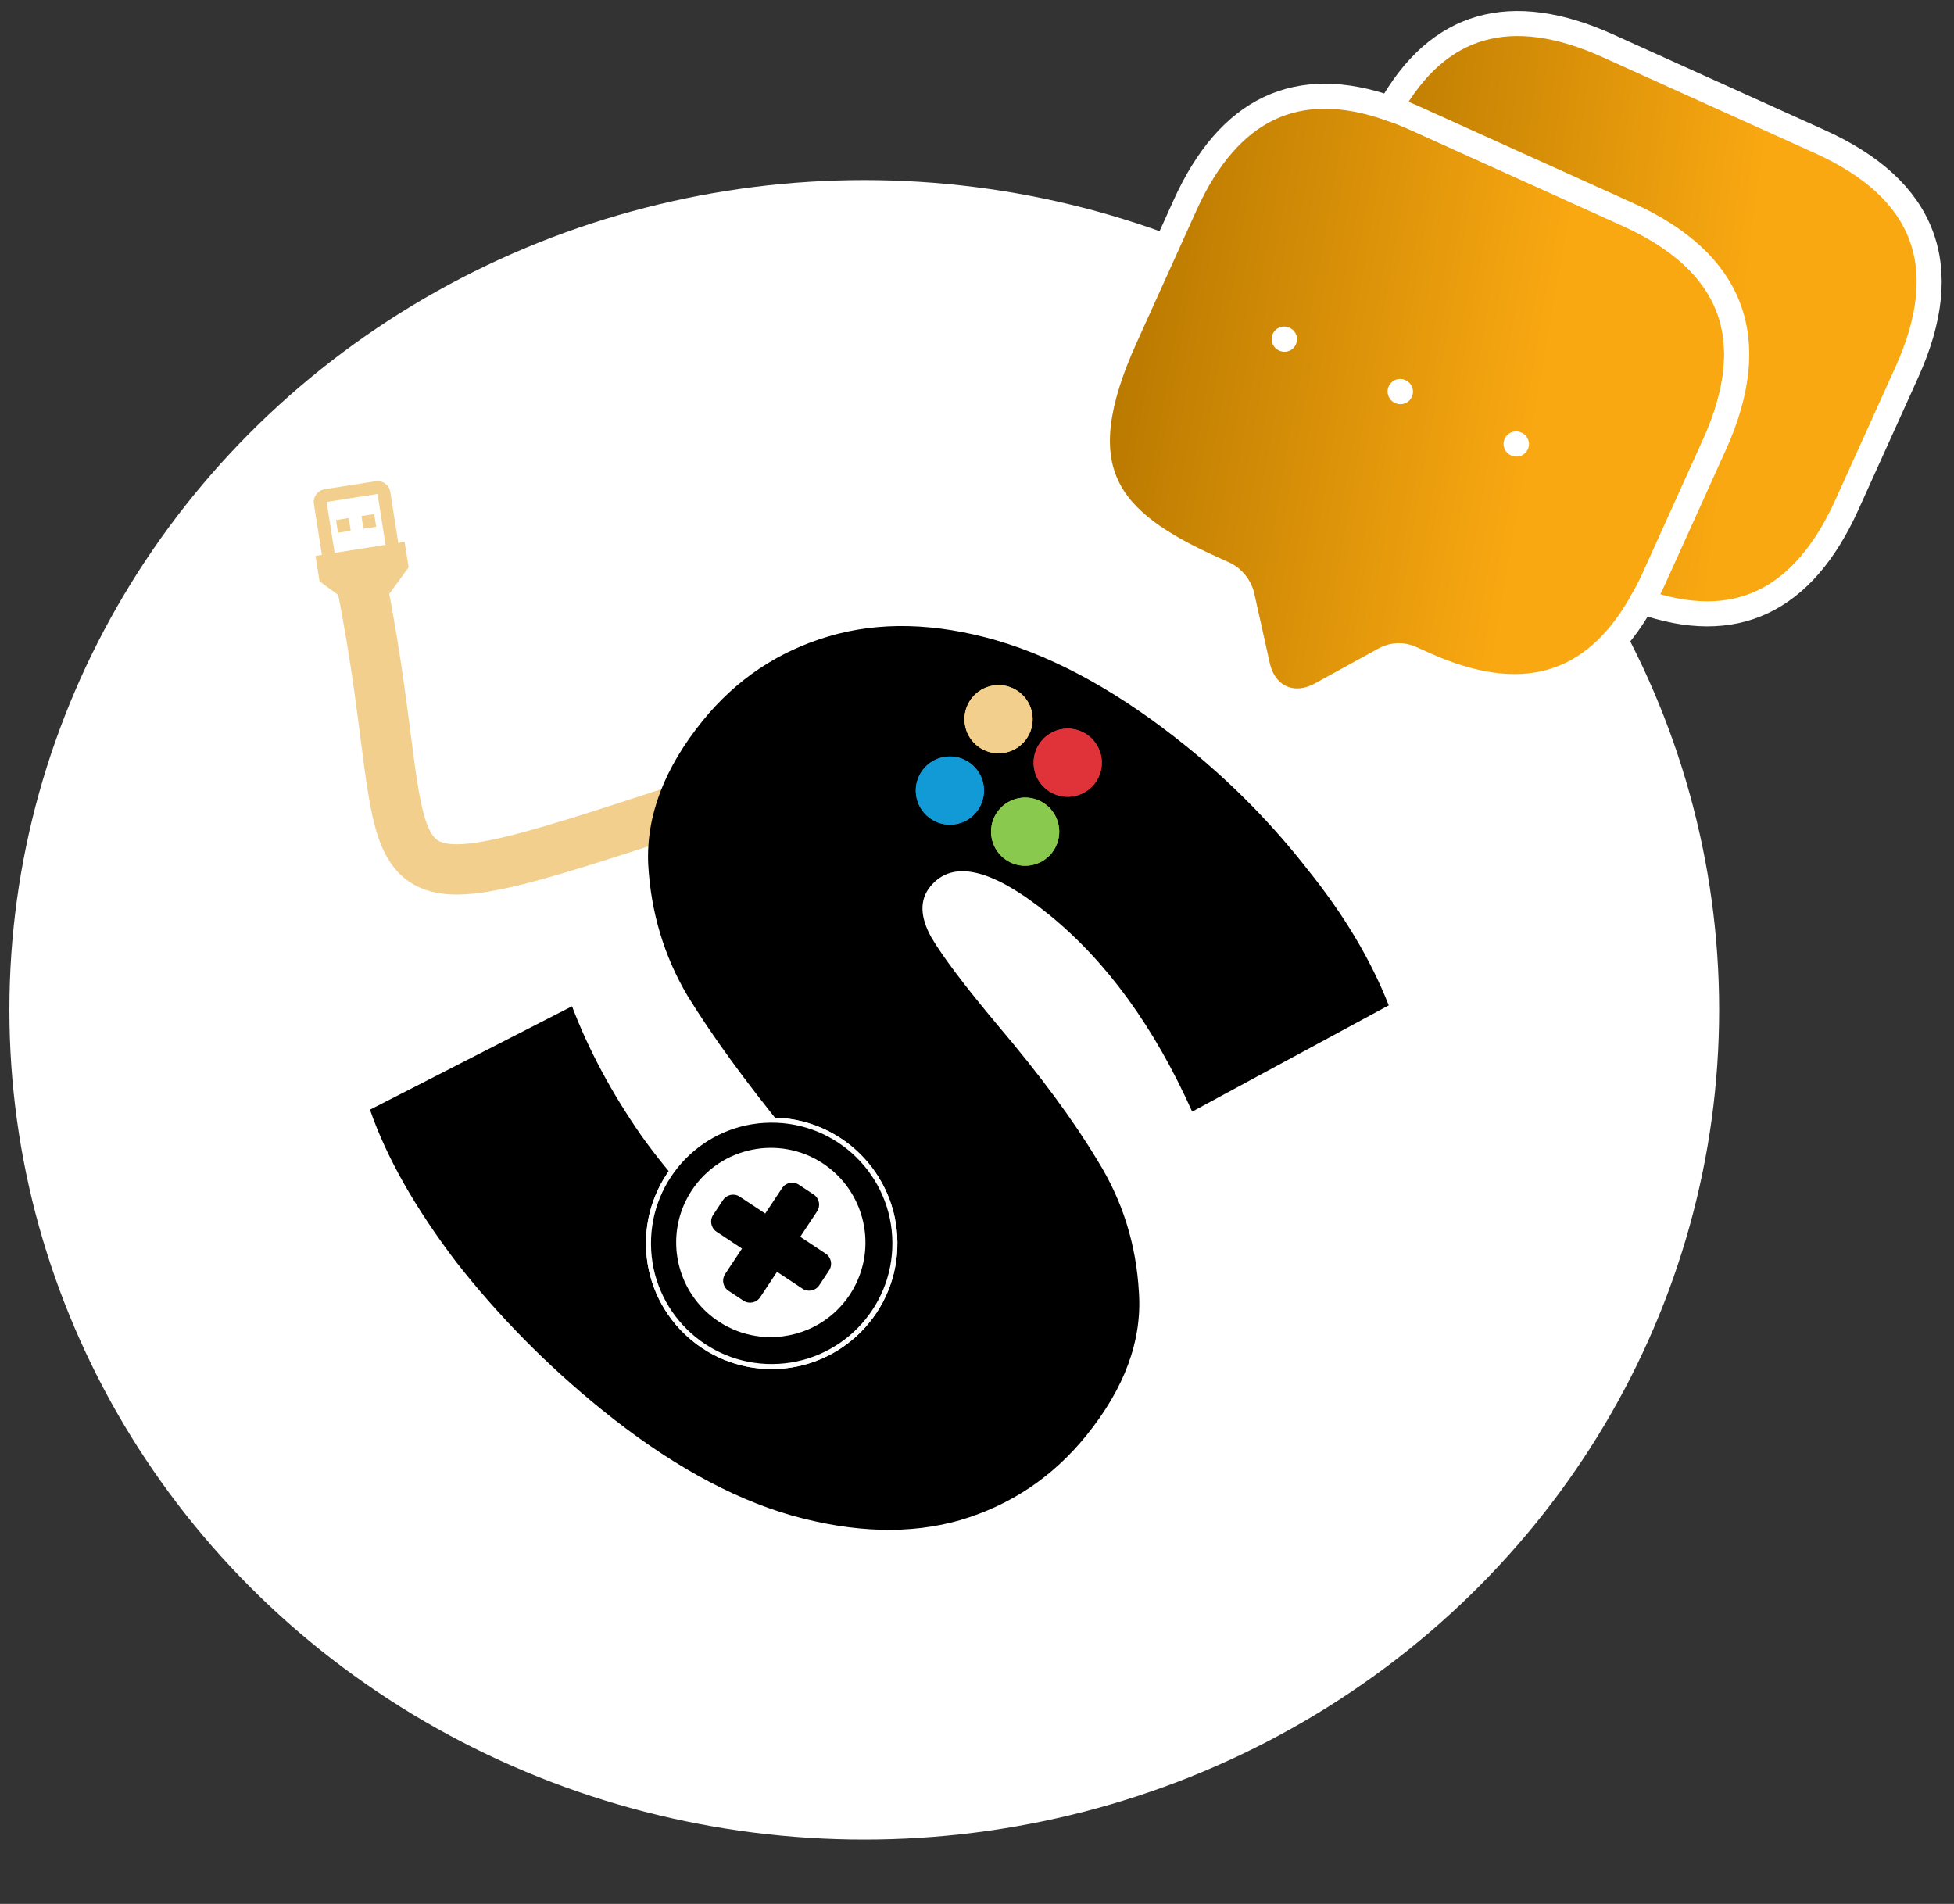 <svg width="156" height="152" viewBox="0 0 156 152" fill="none" xmlns="http://www.w3.org/2000/svg">
<rect x="0" y="0" width="156" height="152" fill="#333333" stroke="none"/>
<ellipse cx="69" cy="80.62" rx="68.25" ry="66.243" fill="white"/>
<path d="M28.853 46.495C33.871 71.587 26.846 73.594 55.213 64.328" stroke="#F2CF8D" stroke-width="4.015"/>
<path d="M47.988 112.496C43.649 108.974 39.793 105.06 36.422 100.753C33.142 96.437 30.847 92.383 29.539 88.592L45.668 80.337C46.988 83.807 48.83 87.246 51.194 90.653C53.599 94.01 56.223 96.842 59.066 99.15C61.51 101.133 63.438 102.325 64.85 102.726C66.302 103.077 67.412 102.779 68.181 101.831C69.072 100.734 69.041 99.344 68.09 97.662C67.188 96.02 65.43 93.601 62.813 90.402C59.461 86.276 56.823 82.646 54.898 79.513C53.014 76.33 51.965 72.831 51.751 69.017C51.577 65.154 53.028 61.327 56.104 57.536C58.775 54.244 62.126 52 66.157 50.804C70.189 49.608 74.652 49.714 79.548 51.122C84.494 52.571 89.586 55.42 94.823 59.67C98.414 62.584 101.607 65.837 104.401 69.427C107.286 73.009 109.443 76.62 110.872 80.262L95.178 88.746C92.145 81.983 88.334 76.74 83.745 73.016C79.206 69.333 76.046 68.589 74.265 70.784C73.415 71.831 73.441 73.176 74.343 74.817C75.285 76.409 77.059 78.758 79.666 81.866C83.049 85.853 85.708 89.457 87.642 92.681C89.616 95.855 90.711 99.349 90.925 103.162C91.189 107.017 89.783 110.839 86.707 114.63C84.036 117.922 80.685 120.166 76.654 121.362C72.663 122.508 68.174 122.382 63.188 120.983C58.292 119.574 53.226 116.745 47.988 112.496Z" fill="black"/>
<path d="M78.485 62.488C78.831 63.952 77.925 65.418 76.462 65.764C74.999 66.11 73.532 65.204 73.187 63.741C72.84 62.277 73.747 60.811 75.209 60.465C76.672 60.119 78.139 61.025 78.485 62.488Z" fill="#129AD6"/>
<path d="M87.891 60.264C88.237 61.727 87.331 63.193 85.868 63.539C84.404 63.886 82.938 62.979 82.592 61.517C82.246 60.053 83.152 58.587 84.615 58.241C86.078 57.895 87.545 58.801 87.891 60.264Z" fill="#E03339"/>
<path d="M82.37 56.791C82.717 58.255 81.81 59.721 80.348 60.067C78.884 60.413 77.418 59.507 77.072 58.044C76.726 56.58 77.632 55.114 79.095 54.768C80.557 54.421 82.024 55.327 82.37 56.791Z" fill="#FCDD10"/>
<path d="M84.493 65.769C84.84 67.233 83.933 68.699 82.471 69.045C81.007 69.391 79.541 68.485 79.195 67.022C78.849 65.558 79.755 64.092 81.218 63.746C82.68 63.399 84.147 64.305 84.493 65.769Z" fill="#89C94E"/>
<circle cx="61.609" cy="99.263" r="9.836" transform="rotate(-0.457 61.609 99.263)" fill="black" stroke="white" stroke-width="0.401"/>
<path d="M78.485 62.489C78.831 63.953 77.925 65.419 76.462 65.765C74.999 66.111 73.532 65.205 73.187 63.742C72.84 62.278 73.747 60.812 75.209 60.466C76.672 60.12 78.139 61.026 78.485 62.489Z" fill="#129AD6"/>
<path d="M87.891 60.264C88.237 61.728 87.331 63.194 85.868 63.54C84.404 63.886 82.938 62.98 82.592 61.517C82.246 60.054 83.152 58.587 84.615 58.242C86.078 57.896 87.545 58.802 87.891 60.264Z" fill="#E03339"/>
<path d="M82.37 56.792C82.717 58.256 81.81 59.722 80.348 60.068C78.884 60.414 77.418 59.508 77.072 58.045C76.726 56.581 77.632 55.115 79.095 54.769C80.557 54.422 82.024 55.328 82.37 56.792Z" fill="#F2CF8D"/>
<path d="M84.493 65.77C84.84 67.234 83.933 68.7 82.471 69.046C81.007 69.392 79.541 68.486 79.195 67.023C78.849 65.559 79.755 64.093 81.218 63.748C82.68 63.4 84.147 64.306 84.493 65.77Z" fill="#89C94E"/>
<circle cx="61.609" cy="99.263" r="9.836" transform="rotate(-0.457 61.609 99.263)" fill="black" stroke="white" stroke-width="0.401"/>
<path d="M55.24 95.017C53.343 97.879 53.654 101.572 55.765 104.07C56.215 104.608 56.749 105.086 57.362 105.493C58.3 106.114 59.327 106.5 60.376 106.66C63.2 107.098 66.158 105.903 67.839 103.367C69.731 100.514 69.424 96.832 67.325 94.334C66.871 93.79 66.331 93.303 65.712 92.893C62.239 90.593 57.541 91.545 55.24 95.017ZM65.918 100.083C66.365 100.379 66.487 100.978 66.19 101.426L65.405 102.61C65.11 103.055 64.511 103.176 64.064 102.88L62.035 101.535L60.688 103.567C60.394 104.011 59.794 104.132 59.347 103.836L58.162 103.051C57.718 102.756 57.596 102.157 57.891 101.712L59.238 99.681L57.206 98.334C56.762 98.04 56.64 97.44 56.935 96.996L57.72 95.811C58.017 95.364 58.616 95.242 59.06 95.537L61.092 96.884L62.437 94.855C62.733 94.408 63.333 94.286 63.777 94.581L64.962 95.366C65.409 95.662 65.53 96.262 65.234 96.709L63.889 98.738L65.918 100.083Z" fill="white"/>
<path d="M25.919 39.056C25.36 39.144 24.974 39.673 25.062 40.231L25.698 44.296L25.19 44.376L25.509 46.408L27.859 48.122L28.018 49.138L31.067 48.661L30.908 47.645L32.622 45.294L32.304 43.262L31.796 43.341L31.159 39.277C31.072 38.718 30.548 38.331 29.984 38.42M26.078 40.072L30.143 39.436L30.779 43.501L26.715 44.137M26.825 41.517L26.984 42.533L28 42.374L27.841 41.358M28.857 41.199L29.016 42.215L30.033 42.056L29.873 41.04L28.857 41.199Z" fill="#F2CF8D"/>
<path d="M136.875 35.506L132.092 46.087C131.781 46.775 131.456 47.425 131.089 48.023C127.252 54.891 121.444 56.534 113.694 53.031L112.636 52.553C111.974 52.254 111.196 52.284 110.56 52.634L105.473 55.431C103.222 56.676 100.947 55.648 100.394 53.136L99.132 47.468C99.032 47.126 98.865 46.807 98.64 46.531C98.415 46.254 98.137 46.025 97.822 45.857L96.764 45.379C88.326 41.564 85.038 37.561 89.82 26.98L94.603 16.399C98.107 8.649 103.579 6.057 110.97 8.665C111.64 8.873 112.314 9.145 113.001 9.456L129.931 17.108C138.369 20.922 140.689 27.068 136.875 35.506Z" fill="url(#paint0_linear_1444_25704)" stroke="white" stroke-width="2" stroke-miterlimit="10" stroke-linecap="round" stroke-linejoin="round"/>
<path d="M152.238 29.707L147.455 40.288C143.94 48.065 138.48 50.63 131.089 48.022C131.455 47.423 131.781 46.774 132.091 46.086L136.874 35.505C140.688 27.067 138.369 20.921 129.931 17.107L113.001 9.454C112.313 9.143 111.64 8.871 110.969 8.663C114.794 1.823 120.614 0.153 128.365 3.656L145.294 11.308C153.733 15.123 156.052 21.268 152.238 29.707Z" fill="url(#paint1_linear_1444_25704)" stroke="white" stroke-width="2" stroke-miterlimit="10" stroke-linecap="round" stroke-linejoin="round"/>
<path d="M121.039 35.44L121.065 35.452L121.039 35.44ZM111.78 31.255L111.807 31.267L111.78 31.255ZM102.522 27.07L102.548 27.082L102.522 27.07Z" fill="url(#paint2_linear_1444_25704)"/>
<path d="M121.039 35.44L121.065 35.452M111.78 31.255L111.807 31.267M102.522 27.07L102.548 27.082" stroke="white" stroke-width="2" stroke-linecap="round" stroke-linejoin="round"/>
<defs>
<linearGradient id="paint0_linear_1444_25704" x1="126.826" y1="10.288" x2="93.152" y2="4.403" gradientUnits="userSpaceOnUse">
<stop stop-color="#F9A811"/>
<stop offset="1" stop-color="#B97900"/>
</linearGradient>
<linearGradient id="paint1_linear_1444_25704" x1="141.918" y1="5.207" x2="108.513" y2="0.845" gradientUnits="userSpaceOnUse">
<stop stop-color="#F9A811"/>
<stop offset="1" stop-color="#B97900"/>
</linearGradient>
<linearGradient id="paint2_linear_1444_25704" x1="113.296" y1="31.824" x2="111.629" y2="34.196" gradientUnits="userSpaceOnUse">
<stop stop-color="#F9A811"/>
<stop offset="1" stop-color="#B97900"/>
</linearGradient>
</defs>
</svg>
